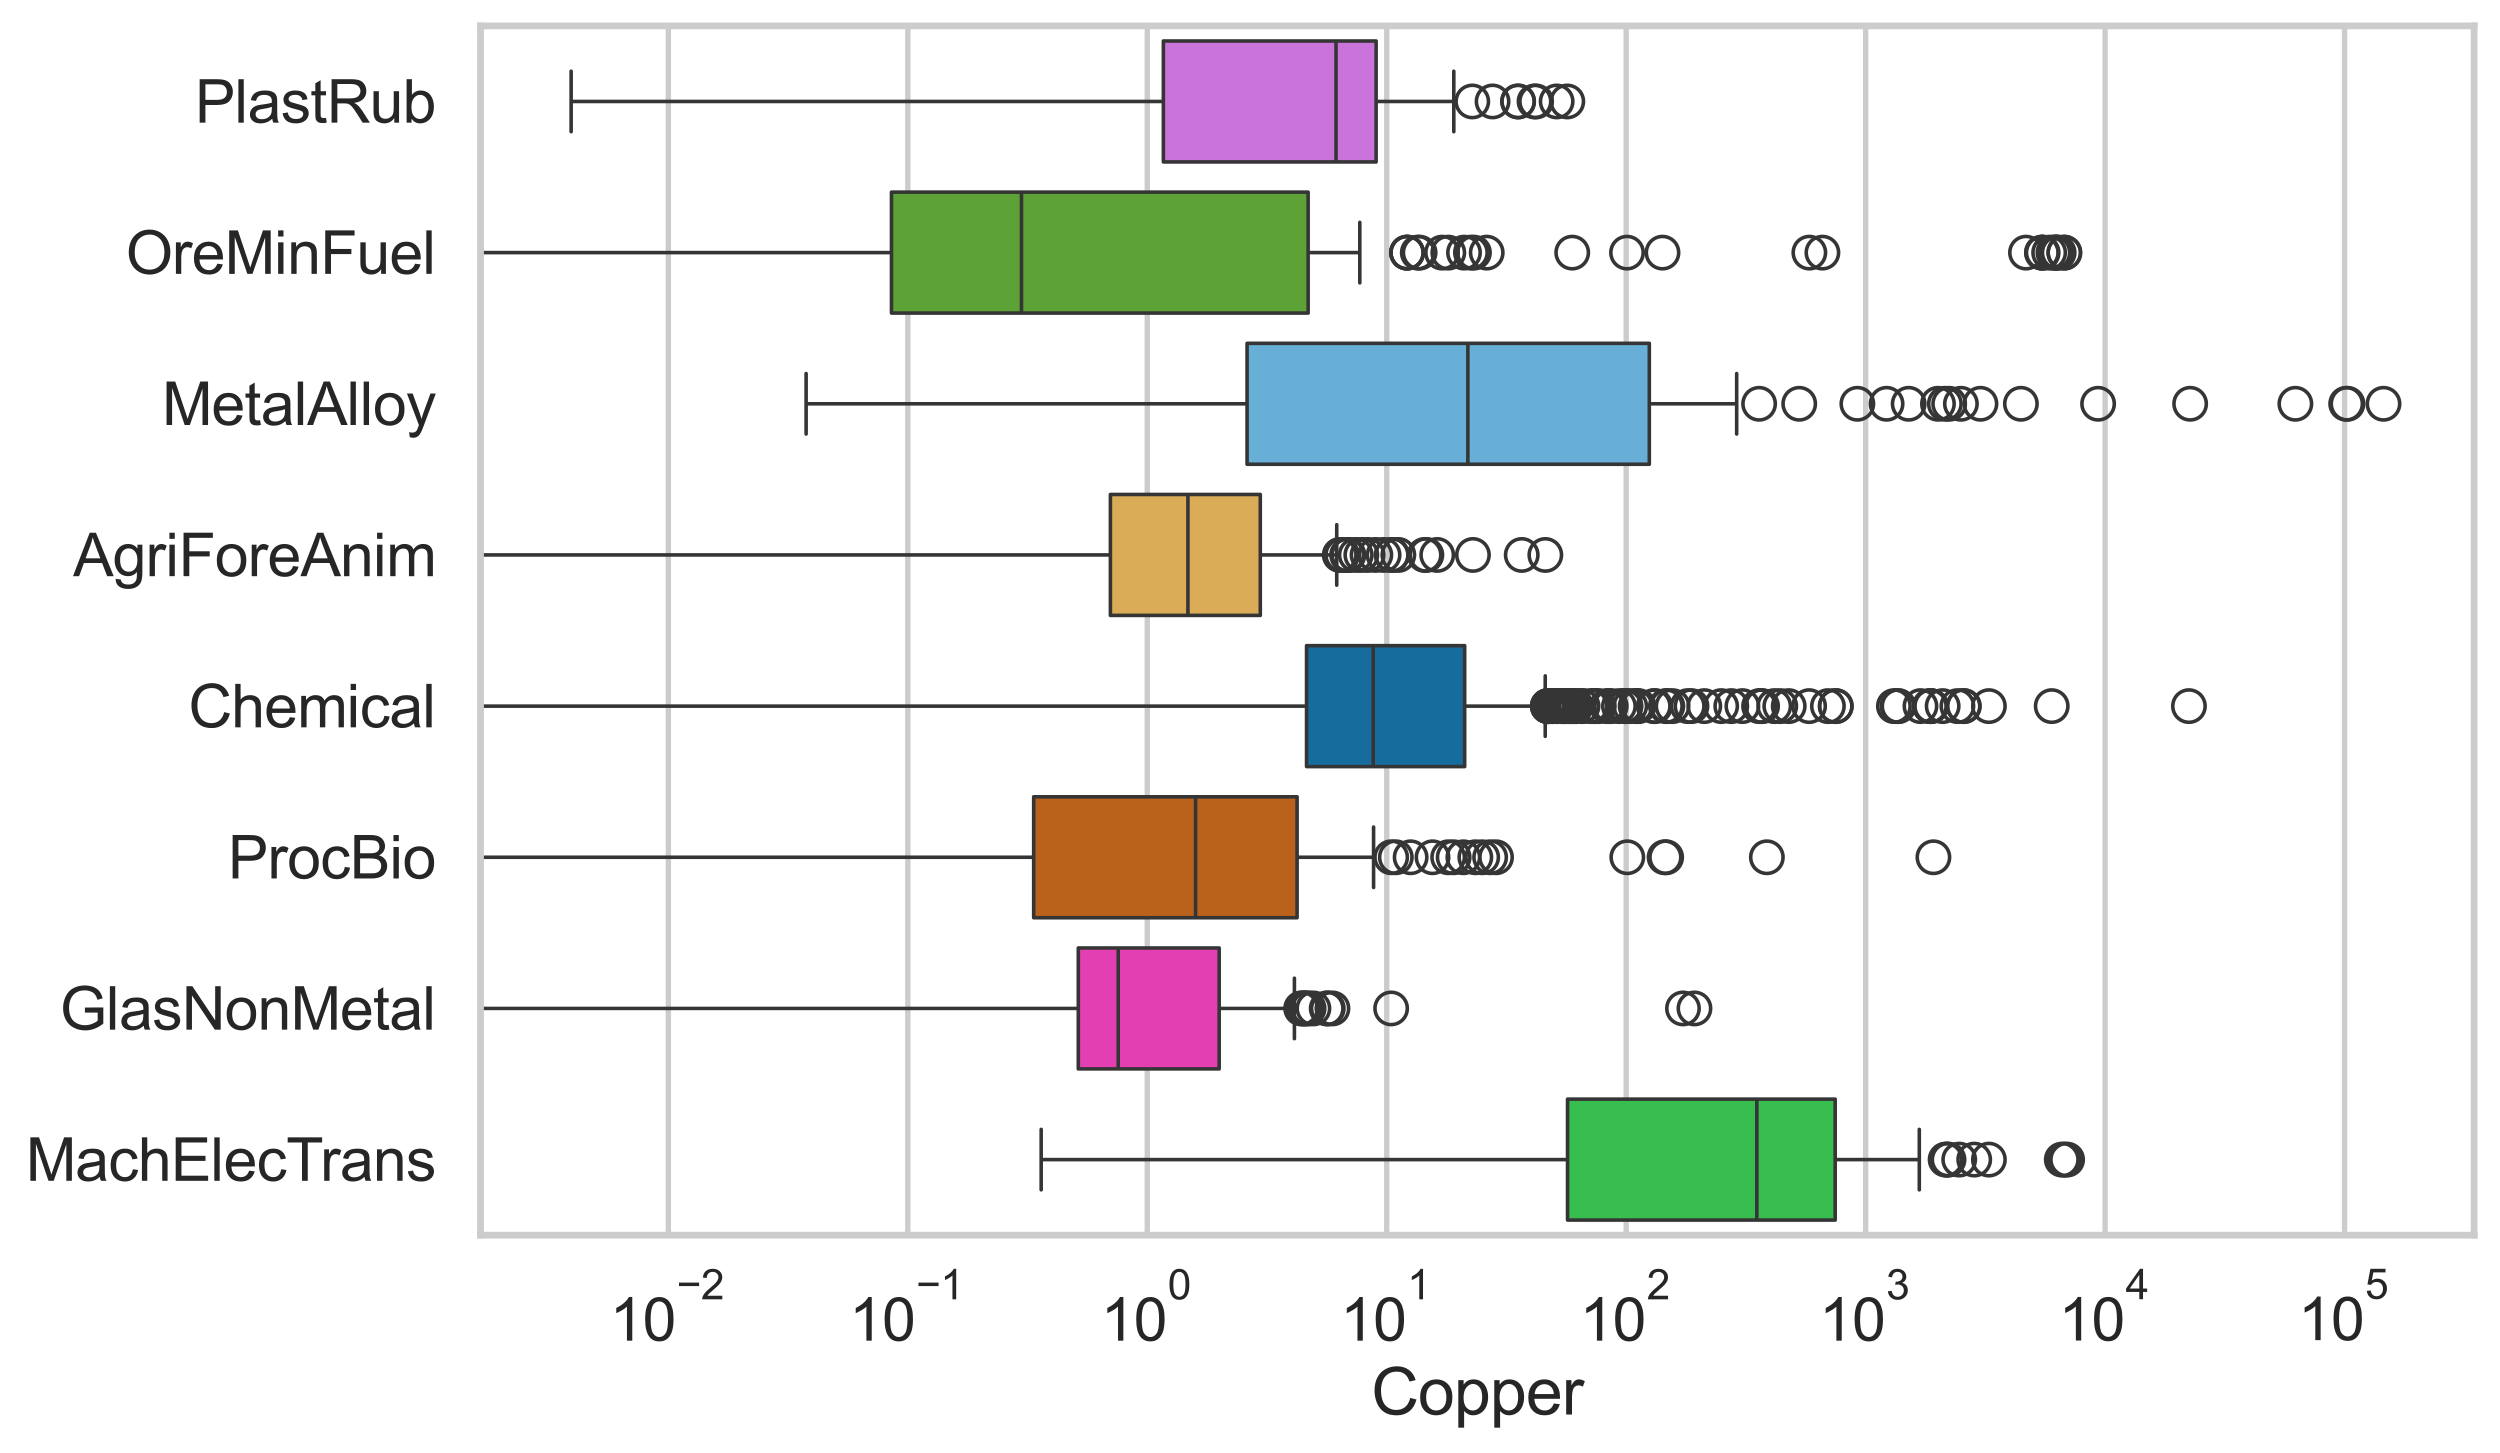 <?xml version="1.0" encoding="utf-8" standalone="no"?>
<!DOCTYPE svg PUBLIC "-//W3C//DTD SVG 1.1//EN"
  "http://www.w3.org/Graphics/SVG/1.1/DTD/svg11.dtd">
<svg xmlns:xlink="http://www.w3.org/1999/xlink" width="695.577pt" height="404.34pt" viewBox="0 0 695.577 404.34" xmlns="http://www.w3.org/2000/svg" version="1.1">
 <defs>
  <style type="text/css">*{stroke-linejoin: round; stroke-linecap: butt}</style>
 </defs>
 <g id="figure_1">
  <g id="patch_1">
   <path d="M 0 404.34 
L 695.577 404.34 
L 695.577 0 
L 0 0 
z
" style="fill: #ffffff"/>
  </g>
  <g id="axes_1">
   <g id="patch_2">
    <path d="M 133.697 343.665 
L 688.377 343.665 
L 688.377 7.2 
L 133.697 7.2 
z
" style="fill: #ffffff"/>
   </g>
   <g id="matplotlib.axis_1">
    <g id="xtick_1">
     <g id="line2d_1">
      <path d="M 185.959 343.665 
L 185.959 7.2 
" clip-path="url(#pc91ec8e5a0)" style="fill: none; stroke: #cccccc; stroke-width: 1.5; stroke-linecap: round"/>
     </g>
     <g id="text_1">
      <!-- $\mathdefault{10^{-2}}$ -->
      <g style="fill: #262626" transform="translate(169.624 373.18) scale(0.165 -0.165)">
       <defs>
        <path id="ArialMT-31" d="M 2384 0 
L 1822 0 
L 1822 3584 
Q 1619 3391 1289 3197 
Q 959 3003 697 2906 
L 697 3450 
Q 1169 3672 1522 3987 
Q 1875 4303 2022 4600 
L 2384 4600 
L 2384 0 
z
" transform="scale(0.016)"/>
        <path id="ArialMT-30" d="M 266 2259 
Q 266 3072 433 3567 
Q 600 4063 929 4331 
Q 1259 4600 1759 4600 
Q 2128 4600 2406 4451 
Q 2684 4303 2865 4023 
Q 3047 3744 3150 3342 
Q 3253 2941 3253 2259 
Q 3253 1453 3087 958 
Q 2922 463 2592 192 
Q 2263 -78 1759 -78 
Q 1097 -78 719 397 
Q 266 969 266 2259 
z
M 844 2259 
Q 844 1131 1108 757 
Q 1372 384 1759 384 
Q 2147 384 2411 759 
Q 2675 1134 2675 2259 
Q 2675 3391 2411 3762 
Q 2147 4134 1753 4134 
Q 1366 4134 1134 3806 
Q 844 3388 844 2259 
z
" transform="scale(0.016)"/>
        <path id="ArialMT-2212" d="M 3381 1997 
L 356 1997 
L 356 2522 
L 3381 2522 
L 3381 1997 
z
" transform="scale(0.016)"/>
        <path id="ArialMT-32" d="M 3222 541 
L 3222 0 
L 194 0 
Q 188 203 259 391 
Q 375 700 629 1000 
Q 884 1300 1366 1694 
Q 2113 2306 2375 2664 
Q 2638 3022 2638 3341 
Q 2638 3675 2398 3904 
Q 2159 4134 1775 4134 
Q 1369 4134 1125 3890 
Q 881 3647 878 3216 
L 300 3275 
Q 359 3922 746 4261 
Q 1134 4600 1788 4600 
Q 2447 4600 2831 4234 
Q 3216 3869 3216 3328 
Q 3216 3053 3103 2787 
Q 2991 2522 2730 2228 
Q 2469 1934 1863 1422 
Q 1356 997 1212 845 
Q 1069 694 975 541 
L 3222 541 
z
" transform="scale(0.016)"/>
       </defs>
       <use xlink:href="#ArialMT-31" transform="translate(0 0.994)"/>
       <use xlink:href="#ArialMT-30" transform="translate(55.615 0.994)"/>
       <use xlink:href="#ArialMT-2212" transform="translate(112.973 70.688) scale(0.7)"/>
       <use xlink:href="#ArialMT-32" transform="translate(153.852 70.688) scale(0.7)"/>
      </g>
     </g>
    </g>
    <g id="xtick_2">
     <g id="line2d_2">
      <path d="M 252.583 343.665 
L 252.583 7.2 
" clip-path="url(#pc91ec8e5a0)" style="fill: none; stroke: #cccccc; stroke-width: 1.5; stroke-linecap: round"/>
     </g>
     <g id="text_2">
      <!-- $\mathdefault{10^{-1}}$ -->
      <g style="fill: #262626" transform="translate(236.248 373.18) scale(0.165 -0.165)">
       <use xlink:href="#ArialMT-31" transform="translate(0 0.994)"/>
       <use xlink:href="#ArialMT-30" transform="translate(55.615 0.994)"/>
       <use xlink:href="#ArialMT-2212" transform="translate(112.973 70.688) scale(0.7)"/>
       <use xlink:href="#ArialMT-31" transform="translate(153.852 70.688) scale(0.7)"/>
      </g>
     </g>
    </g>
    <g id="xtick_3">
     <g id="line2d_3">
      <path d="M 319.208 343.665 
L 319.208 7.2 
" clip-path="url(#pc91ec8e5a0)" style="fill: none; stroke: #cccccc; stroke-width: 1.5; stroke-linecap: round"/>
     </g>
     <g id="text_3">
      <!-- $\mathdefault{10^{0}}$ -->
      <g style="fill: #262626" transform="translate(306.256 373.18) scale(0.165 -0.165)">
       <use xlink:href="#ArialMT-31" transform="translate(0 0.994)"/>
       <use xlink:href="#ArialMT-30" transform="translate(55.615 0.994)"/>
       <use xlink:href="#ArialMT-30" transform="translate(112.973 70.688) scale(0.7)"/>
      </g>
     </g>
    </g>
    <g id="xtick_4">
     <g id="line2d_4">
      <path d="M 385.833 343.665 
L 385.833 7.2 
" clip-path="url(#pc91ec8e5a0)" style="fill: none; stroke: #cccccc; stroke-width: 1.5; stroke-linecap: round"/>
     </g>
     <g id="text_4">
      <!-- $\mathdefault{10^{1}}$ -->
      <g style="fill: #262626" transform="translate(372.88 373.18) scale(0.165 -0.165)">
       <use xlink:href="#ArialMT-31" transform="translate(0 0.994)"/>
       <use xlink:href="#ArialMT-30" transform="translate(55.615 0.994)"/>
       <use xlink:href="#ArialMT-31" transform="translate(112.973 70.688) scale(0.7)"/>
      </g>
     </g>
    </g>
    <g id="xtick_5">
     <g id="line2d_5">
      <path d="M 452.458 343.665 
L 452.458 7.2 
" clip-path="url(#pc91ec8e5a0)" style="fill: none; stroke: #cccccc; stroke-width: 1.5; stroke-linecap: round"/>
     </g>
     <g id="text_5">
      <!-- $\mathdefault{10^{2}}$ -->
      <g style="fill: #262626" transform="translate(439.505 373.18) scale(0.165 -0.165)">
       <use xlink:href="#ArialMT-31" transform="translate(0 0.994)"/>
       <use xlink:href="#ArialMT-30" transform="translate(55.615 0.994)"/>
       <use xlink:href="#ArialMT-32" transform="translate(112.973 70.688) scale(0.7)"/>
      </g>
     </g>
    </g>
    <g id="xtick_6">
     <g id="line2d_6">
      <path d="M 519.083 343.665 
L 519.083 7.2 
" clip-path="url(#pc91ec8e5a0)" style="fill: none; stroke: #cccccc; stroke-width: 1.5; stroke-linecap: round"/>
     </g>
     <g id="text_6">
      <!-- $\mathdefault{10^{3}}$ -->
      <g style="fill: #262626" transform="translate(506.13 373.18) scale(0.165 -0.165)">
       <defs>
        <path id="ArialMT-33" d="M 269 1209 
L 831 1284 
Q 928 806 1161 595 
Q 1394 384 1728 384 
Q 2125 384 2398 659 
Q 2672 934 2672 1341 
Q 2672 1728 2419 1979 
Q 2166 2231 1775 2231 
Q 1616 2231 1378 2169 
L 1441 2663 
Q 1497 2656 1531 2656 
Q 1891 2656 2178 2843 
Q 2466 3031 2466 3422 
Q 2466 3731 2256 3934 
Q 2047 4138 1716 4138 
Q 1388 4138 1169 3931 
Q 950 3725 888 3313 
L 325 3413 
Q 428 3978 793 4289 
Q 1159 4600 1703 4600 
Q 2078 4600 2393 4439 
Q 2709 4278 2876 4000 
Q 3044 3722 3044 3409 
Q 3044 3113 2884 2869 
Q 2725 2625 2413 2481 
Q 2819 2388 3044 2092 
Q 3269 1797 3269 1353 
Q 3269 753 2831 336 
Q 2394 -81 1725 -81 
Q 1122 -81 723 278 
Q 325 638 269 1209 
z
" transform="scale(0.016)"/>
       </defs>
       <use xlink:href="#ArialMT-31" transform="translate(0 0.994)"/>
       <use xlink:href="#ArialMT-30" transform="translate(55.615 0.994)"/>
       <use xlink:href="#ArialMT-33" transform="translate(112.973 70.688) scale(0.7)"/>
      </g>
     </g>
    </g>
    <g id="xtick_7">
     <g id="line2d_7">
      <path d="M 585.707 343.665 
L 585.707 7.2 
" clip-path="url(#pc91ec8e5a0)" style="fill: none; stroke: #cccccc; stroke-width: 1.5; stroke-linecap: round"/>
     </g>
     <g id="text_7">
      <!-- $\mathdefault{10^{4}}$ -->
      <g style="fill: #262626" transform="translate(572.755 373.015) scale(0.165 -0.165)">
       <defs>
        <path id="ArialMT-34" d="M 2069 0 
L 2069 1097 
L 81 1097 
L 81 1613 
L 2172 4581 
L 2631 4581 
L 2631 1613 
L 3250 1613 
L 3250 1097 
L 2631 1097 
L 2631 0 
L 2069 0 
z
M 2069 1613 
L 2069 3678 
L 634 1613 
L 2069 1613 
z
" transform="scale(0.016)"/>
       </defs>
       <use xlink:href="#ArialMT-31" transform="translate(0 0.202)"/>
       <use xlink:href="#ArialMT-30" transform="translate(55.615 0.202)"/>
       <use xlink:href="#ArialMT-34" transform="translate(112.973 69.895) scale(0.7)"/>
      </g>
     </g>
    </g>
    <g id="xtick_8">
     <g id="line2d_8">
      <path d="M 652.332 343.665 
L 652.332 7.2 
" clip-path="url(#pc91ec8e5a0)" style="fill: none; stroke: #cccccc; stroke-width: 1.5; stroke-linecap: round"/>
     </g>
     <g id="text_8">
      <!-- $\mathdefault{10^{5}}$ -->
      <g style="fill: #262626" transform="translate(639.38 373.015) scale(0.165 -0.165)">
       <defs>
        <path id="ArialMT-35" d="M 266 1200 
L 856 1250 
Q 922 819 1161 601 
Q 1400 384 1738 384 
Q 2144 384 2425 690 
Q 2706 997 2706 1503 
Q 2706 1984 2436 2262 
Q 2166 2541 1728 2541 
Q 1456 2541 1237 2417 
Q 1019 2294 894 2097 
L 366 2166 
L 809 4519 
L 3088 4519 
L 3088 3981 
L 1259 3981 
L 1013 2750 
Q 1425 3038 1878 3038 
Q 2478 3038 2890 2622 
Q 3303 2206 3303 1553 
Q 3303 931 2941 478 
Q 2500 -78 1738 -78 
Q 1113 -78 717 272 
Q 322 622 266 1200 
z
" transform="scale(0.016)"/>
       </defs>
       <use xlink:href="#ArialMT-31" transform="translate(0 0.88)"/>
       <use xlink:href="#ArialMT-30" transform="translate(55.615 0.88)"/>
       <use xlink:href="#ArialMT-35" transform="translate(112.973 70.573) scale(0.7)"/>
      </g>
     </g>
    </g>
    <g id="xtick_9"/>
    <g id="xtick_10"/>
    <g id="xtick_11"/>
    <g id="xtick_12"/>
    <g id="xtick_13"/>
    <g id="xtick_14"/>
    <g id="xtick_15"/>
    <g id="xtick_16"/>
    <g id="xtick_17"/>
    <g id="xtick_18"/>
    <g id="xtick_19"/>
    <g id="xtick_20"/>
    <g id="xtick_21"/>
    <g id="xtick_22"/>
    <g id="xtick_23"/>
    <g id="xtick_24"/>
    <g id="xtick_25"/>
    <g id="xtick_26"/>
    <g id="xtick_27"/>
    <g id="xtick_28"/>
    <g id="xtick_29"/>
    <g id="xtick_30"/>
    <g id="xtick_31"/>
    <g id="xtick_32"/>
    <g id="xtick_33"/>
    <g id="xtick_34"/>
    <g id="xtick_35"/>
    <g id="xtick_36"/>
    <g id="xtick_37"/>
    <g id="xtick_38"/>
    <g id="xtick_39"/>
    <g id="xtick_40"/>
    <g id="xtick_41"/>
    <g id="xtick_42"/>
    <g id="xtick_43"/>
    <g id="xtick_44"/>
    <g id="xtick_45"/>
    <g id="xtick_46"/>
    <g id="xtick_47"/>
    <g id="xtick_48"/>
    <g id="xtick_49"/>
    <g id="xtick_50"/>
    <g id="xtick_51"/>
    <g id="xtick_52"/>
    <g id="xtick_53"/>
    <g id="xtick_54"/>
    <g id="xtick_55"/>
    <g id="xtick_56"/>
    <g id="xtick_57"/>
    <g id="xtick_58"/>
    <g id="xtick_59"/>
    <g id="xtick_60"/>
    <g id="xtick_61"/>
    <g id="xtick_62"/>
    <g id="xtick_63"/>
    <g id="xtick_64"/>
    <g id="xtick_65"/>
    <g id="xtick_66"/>
    <g id="xtick_67"/>
    <g id="xtick_68"/>
    <g id="xtick_69"/>
    <g id="xtick_70"/>
    <g id="xtick_71"/>
    <g id="xtick_72"/>
    <g id="xtick_73"/>
    <g id="xtick_74"/>
    <g id="text_9">
     <!-- Copper -->
     <g style="fill: #262626" transform="translate(381.521 393.563) scale(0.18 -0.18)">
      <defs>
       <path id="ArialMT-43" d="M 3763 1606 
L 4369 1453 
Q 4178 706 3683 314 
Q 3188 -78 2472 -78 
Q 1731 -78 1267 223 
Q 803 525 561 1097 
Q 319 1669 319 2325 
Q 319 3041 592 3573 
Q 866 4106 1370 4382 
Q 1875 4659 2481 4659 
Q 3169 4659 3637 4309 
Q 4106 3959 4291 3325 
L 3694 3184 
Q 3534 3684 3231 3912 
Q 2928 4141 2469 4141 
Q 1941 4141 1586 3887 
Q 1231 3634 1087 3207 
Q 944 2781 944 2328 
Q 944 1744 1114 1308 
Q 1284 872 1643 656 
Q 2003 441 2422 441 
Q 2931 441 3284 734 
Q 3638 1028 3763 1606 
z
" transform="scale(0.016)"/>
       <path id="ArialMT-6f" d="M 213 1659 
Q 213 2581 725 3025 
Q 1153 3394 1769 3394 
Q 2453 3394 2887 2945 
Q 3322 2497 3322 1706 
Q 3322 1066 3130 698 
Q 2938 331 2570 128 
Q 2203 -75 1769 -75 
Q 1072 -75 642 372 
Q 213 819 213 1659 
z
M 791 1659 
Q 791 1022 1069 705 
Q 1347 388 1769 388 
Q 2188 388 2466 706 
Q 2744 1025 2744 1678 
Q 2744 2294 2464 2611 
Q 2184 2928 1769 2928 
Q 1347 2928 1069 2612 
Q 791 2297 791 1659 
z
" transform="scale(0.016)"/>
       <path id="ArialMT-70" d="M 422 -1272 
L 422 3319 
L 934 3319 
L 934 2888 
Q 1116 3141 1344 3267 
Q 1572 3394 1897 3394 
Q 2322 3394 2647 3175 
Q 2972 2956 3137 2557 
Q 3303 2159 3303 1684 
Q 3303 1175 3120 767 
Q 2938 359 2589 142 
Q 2241 -75 1856 -75 
Q 1575 -75 1351 44 
Q 1128 163 984 344 
L 984 -1272 
L 422 -1272 
z
M 931 1641 
Q 931 1000 1190 694 
Q 1450 388 1819 388 
Q 2194 388 2461 705 
Q 2728 1022 2728 1688 
Q 2728 2322 2467 2637 
Q 2206 2953 1844 2953 
Q 1484 2953 1207 2617 
Q 931 2281 931 1641 
z
" transform="scale(0.016)"/>
       <path id="ArialMT-65" d="M 2694 1069 
L 3275 997 
Q 3138 488 2766 206 
Q 2394 -75 1816 -75 
Q 1088 -75 661 373 
Q 234 822 234 1631 
Q 234 2469 665 2931 
Q 1097 3394 1784 3394 
Q 2450 3394 2872 2941 
Q 3294 2488 3294 1666 
Q 3294 1616 3291 1516 
L 816 1516 
Q 847 969 1125 678 
Q 1403 388 1819 388 
Q 2128 388 2347 550 
Q 2566 713 2694 1069 
z
M 847 1978 
L 2700 1978 
Q 2663 2397 2488 2606 
Q 2219 2931 1791 2931 
Q 1403 2931 1139 2672 
Q 875 2413 847 1978 
z
" transform="scale(0.016)"/>
       <path id="ArialMT-72" d="M 416 0 
L 416 3319 
L 922 3319 
L 922 2816 
Q 1116 3169 1280 3281 
Q 1444 3394 1641 3394 
Q 1925 3394 2219 3213 
L 2025 2691 
Q 1819 2813 1613 2813 
Q 1428 2813 1281 2702 
Q 1134 2591 1072 2394 
Q 978 2094 978 1738 
L 978 0 
L 416 0 
z
" transform="scale(0.016)"/>
      </defs>
      <use xlink:href="#ArialMT-43"/>
      <use xlink:href="#ArialMT-6f" transform="translate(72.217 0)"/>
      <use xlink:href="#ArialMT-70" transform="translate(127.832 0)"/>
      <use xlink:href="#ArialMT-70" transform="translate(183.447 0)"/>
      <use xlink:href="#ArialMT-65" transform="translate(239.062 0)"/>
      <use xlink:href="#ArialMT-72" transform="translate(294.678 0)"/>
     </g>
    </g>
   </g>
   <g id="matplotlib.axis_2">
    <g id="ytick_1">
     <g id="text_10">
      <!-- PlastRub -->
      <g style="fill: #262626" transform="translate(54.248 34.134) scale(0.165 -0.165)">
       <defs>
        <path id="ArialMT-50" d="M 494 0 
L 494 4581 
L 2222 4581 
Q 2678 4581 2919 4538 
Q 3256 4481 3484 4323 
Q 3713 4166 3852 3881 
Q 3991 3597 3991 3256 
Q 3991 2672 3619 2267 
Q 3247 1863 2275 1863 
L 1100 1863 
L 1100 0 
L 494 0 
z
M 1100 2403 
L 2284 2403 
Q 2872 2403 3119 2622 
Q 3366 2841 3366 3238 
Q 3366 3525 3220 3729 
Q 3075 3934 2838 4000 
Q 2684 4041 2272 4041 
L 1100 4041 
L 1100 2403 
z
" transform="scale(0.016)"/>
        <path id="ArialMT-6c" d="M 409 0 
L 409 4581 
L 972 4581 
L 972 0 
L 409 0 
z
" transform="scale(0.016)"/>
        <path id="ArialMT-61" d="M 2588 409 
Q 2275 144 1986 34 
Q 1697 -75 1366 -75 
Q 819 -75 525 192 
Q 231 459 231 875 
Q 231 1119 342 1320 
Q 453 1522 633 1644 
Q 813 1766 1038 1828 
Q 1203 1872 1538 1913 
Q 2219 1994 2541 2106 
Q 2544 2222 2544 2253 
Q 2544 2597 2384 2738 
Q 2169 2928 1744 2928 
Q 1347 2928 1158 2789 
Q 969 2650 878 2297 
L 328 2372 
Q 403 2725 575 2942 
Q 747 3159 1072 3276 
Q 1397 3394 1825 3394 
Q 2250 3394 2515 3294 
Q 2781 3194 2906 3042 
Q 3031 2891 3081 2659 
Q 3109 2516 3109 2141 
L 3109 1391 
Q 3109 606 3145 398 
Q 3181 191 3288 0 
L 2700 0 
Q 2613 175 2588 409 
z
M 2541 1666 
Q 2234 1541 1622 1453 
Q 1275 1403 1131 1340 
Q 988 1278 909 1158 
Q 831 1038 831 891 
Q 831 666 1001 516 
Q 1172 366 1500 366 
Q 1825 366 2078 508 
Q 2331 650 2450 897 
Q 2541 1088 2541 1459 
L 2541 1666 
z
" transform="scale(0.016)"/>
        <path id="ArialMT-73" d="M 197 991 
L 753 1078 
Q 800 744 1014 566 
Q 1228 388 1613 388 
Q 2000 388 2187 545 
Q 2375 703 2375 916 
Q 2375 1106 2209 1216 
Q 2094 1291 1634 1406 
Q 1016 1563 777 1677 
Q 538 1791 414 1992 
Q 291 2194 291 2438 
Q 291 2659 392 2848 
Q 494 3038 669 3163 
Q 800 3259 1026 3326 
Q 1253 3394 1513 3394 
Q 1903 3394 2198 3281 
Q 2494 3169 2634 2976 
Q 2775 2784 2828 2463 
L 2278 2388 
Q 2241 2644 2061 2787 
Q 1881 2931 1553 2931 
Q 1166 2931 1000 2803 
Q 834 2675 834 2503 
Q 834 2394 903 2306 
Q 972 2216 1119 2156 
Q 1203 2125 1616 2013 
Q 2213 1853 2448 1751 
Q 2684 1650 2818 1456 
Q 2953 1263 2953 975 
Q 2953 694 2789 445 
Q 2625 197 2315 61 
Q 2006 -75 1616 -75 
Q 969 -75 630 194 
Q 291 463 197 991 
z
" transform="scale(0.016)"/>
        <path id="ArialMT-74" d="M 1650 503 
L 1731 6 
Q 1494 -44 1306 -44 
Q 1000 -44 831 53 
Q 663 150 594 308 
Q 525 466 525 972 
L 525 2881 
L 113 2881 
L 113 3319 
L 525 3319 
L 525 4141 
L 1084 4478 
L 1084 3319 
L 1650 3319 
L 1650 2881 
L 1084 2881 
L 1084 941 
Q 1084 700 1114 631 
Q 1144 563 1211 522 
Q 1278 481 1403 481 
Q 1497 481 1650 503 
z
" transform="scale(0.016)"/>
        <path id="ArialMT-52" d="M 503 0 
L 503 4581 
L 2534 4581 
Q 3147 4581 3465 4457 
Q 3784 4334 3975 4021 
Q 4166 3709 4166 3331 
Q 4166 2844 3850 2509 
Q 3534 2175 2875 2084 
Q 3116 1969 3241 1856 
Q 3506 1613 3744 1247 
L 4541 0 
L 3778 0 
L 3172 953 
Q 2906 1366 2734 1584 
Q 2563 1803 2427 1890 
Q 2291 1978 2150 2013 
Q 2047 2034 1813 2034 
L 1109 2034 
L 1109 0 
L 503 0 
z
M 1109 2559 
L 2413 2559 
Q 2828 2559 3062 2645 
Q 3297 2731 3419 2920 
Q 3541 3109 3541 3331 
Q 3541 3656 3305 3865 
Q 3069 4075 2559 4075 
L 1109 4075 
L 1109 2559 
z
" transform="scale(0.016)"/>
        <path id="ArialMT-75" d="M 2597 0 
L 2597 488 
Q 2209 -75 1544 -75 
Q 1250 -75 995 37 
Q 741 150 617 320 
Q 494 491 444 738 
Q 409 903 409 1263 
L 409 3319 
L 972 3319 
L 972 1478 
Q 972 1038 1006 884 
Q 1059 663 1231 536 
Q 1403 409 1656 409 
Q 1909 409 2131 539 
Q 2353 669 2445 892 
Q 2538 1116 2538 1541 
L 2538 3319 
L 3100 3319 
L 3100 0 
L 2597 0 
z
" transform="scale(0.016)"/>
        <path id="ArialMT-62" d="M 941 0 
L 419 0 
L 419 4581 
L 981 4581 
L 981 2947 
Q 1338 3394 1891 3394 
Q 2197 3394 2470 3270 
Q 2744 3147 2920 2923 
Q 3097 2700 3197 2384 
Q 3297 2069 3297 1709 
Q 3297 856 2875 390 
Q 2453 -75 1863 -75 
Q 1275 -75 941 416 
L 941 0 
z
M 934 1684 
Q 934 1088 1097 822 
Q 1363 388 1816 388 
Q 2184 388 2453 708 
Q 2722 1028 2722 1663 
Q 2722 2313 2464 2622 
Q 2206 2931 1841 2931 
Q 1472 2931 1203 2611 
Q 934 2291 934 1684 
z
" transform="scale(0.016)"/>
       </defs>
       <use xlink:href="#ArialMT-50"/>
       <use xlink:href="#ArialMT-6c" transform="translate(66.699 0)"/>
       <use xlink:href="#ArialMT-61" transform="translate(88.916 0)"/>
       <use xlink:href="#ArialMT-73" transform="translate(144.531 0)"/>
       <use xlink:href="#ArialMT-74" transform="translate(194.531 0)"/>
       <use xlink:href="#ArialMT-52" transform="translate(222.314 0)"/>
       <use xlink:href="#ArialMT-75" transform="translate(294.531 0)"/>
       <use xlink:href="#ArialMT-62" transform="translate(350.146 0)"/>
      </g>
     </g>
    </g>
    <g id="ytick_2">
     <g id="text_11">
      <!-- OreMinFuel -->
      <g style="fill: #262626" transform="translate(35.013 76.192) scale(0.165 -0.165)">
       <defs>
        <path id="ArialMT-4f" d="M 309 2231 
Q 309 3372 921 4017 
Q 1534 4663 2503 4663 
Q 3138 4663 3647 4359 
Q 4156 4056 4423 3514 
Q 4691 2972 4691 2284 
Q 4691 1588 4409 1038 
Q 4128 488 3612 205 
Q 3097 -78 2500 -78 
Q 1853 -78 1343 234 
Q 834 547 571 1087 
Q 309 1628 309 2231 
z
M 934 2222 
Q 934 1394 1379 917 
Q 1825 441 2497 441 
Q 3181 441 3623 922 
Q 4066 1403 4066 2288 
Q 4066 2847 3877 3264 
Q 3688 3681 3323 3911 
Q 2959 4141 2506 4141 
Q 1863 4141 1398 3698 
Q 934 3256 934 2222 
z
" transform="scale(0.016)"/>
        <path id="ArialMT-4d" d="M 475 0 
L 475 4581 
L 1388 4581 
L 2472 1338 
Q 2622 884 2691 659 
Q 2769 909 2934 1394 
L 4031 4581 
L 4847 4581 
L 4847 0 
L 4263 0 
L 4263 3834 
L 2931 0 
L 2384 0 
L 1059 3900 
L 1059 0 
L 475 0 
z
" transform="scale(0.016)"/>
        <path id="ArialMT-69" d="M 425 3934 
L 425 4581 
L 988 4581 
L 988 3934 
L 425 3934 
z
M 425 0 
L 425 3319 
L 988 3319 
L 988 0 
L 425 0 
z
" transform="scale(0.016)"/>
        <path id="ArialMT-6e" d="M 422 0 
L 422 3319 
L 928 3319 
L 928 2847 
Q 1294 3394 1984 3394 
Q 2284 3394 2536 3286 
Q 2788 3178 2913 3003 
Q 3038 2828 3088 2588 
Q 3119 2431 3119 2041 
L 3119 0 
L 2556 0 
L 2556 2019 
Q 2556 2363 2490 2533 
Q 2425 2703 2258 2804 
Q 2091 2906 1866 2906 
Q 1506 2906 1245 2678 
Q 984 2450 984 1813 
L 984 0 
L 422 0 
z
" transform="scale(0.016)"/>
        <path id="ArialMT-46" d="M 525 0 
L 525 4581 
L 3616 4581 
L 3616 4041 
L 1131 4041 
L 1131 2622 
L 3281 2622 
L 3281 2081 
L 1131 2081 
L 1131 0 
L 525 0 
z
" transform="scale(0.016)"/>
       </defs>
       <use xlink:href="#ArialMT-4f"/>
       <use xlink:href="#ArialMT-72" transform="translate(77.783 0)"/>
       <use xlink:href="#ArialMT-65" transform="translate(111.084 0)"/>
       <use xlink:href="#ArialMT-4d" transform="translate(166.699 0)"/>
       <use xlink:href="#ArialMT-69" transform="translate(250 0)"/>
       <use xlink:href="#ArialMT-6e" transform="translate(272.217 0)"/>
       <use xlink:href="#ArialMT-46" transform="translate(327.832 0)"/>
       <use xlink:href="#ArialMT-75" transform="translate(388.916 0)"/>
       <use xlink:href="#ArialMT-65" transform="translate(444.531 0)"/>
       <use xlink:href="#ArialMT-6c" transform="translate(500.146 0)"/>
      </g>
     </g>
    </g>
    <g id="ytick_3">
     <g id="text_12">
      <!-- MetalAlloy -->
      <g style="fill: #262626" transform="translate(45.088 118.25) scale(0.165 -0.165)">
       <defs>
        <path id="ArialMT-41" d="M -9 0 
L 1750 4581 
L 2403 4581 
L 4278 0 
L 3588 0 
L 3053 1388 
L 1138 1388 
L 634 0 
L -9 0 
z
M 1313 1881 
L 2866 1881 
L 2388 3150 
Q 2169 3728 2063 4100 
Q 1975 3659 1816 3225 
L 1313 1881 
z
" transform="scale(0.016)"/>
        <path id="ArialMT-79" d="M 397 -1278 
L 334 -750 
Q 519 -800 656 -800 
Q 844 -800 956 -737 
Q 1069 -675 1141 -563 
Q 1194 -478 1313 -144 
Q 1328 -97 1363 -6 
L 103 3319 
L 709 3319 
L 1400 1397 
Q 1534 1031 1641 628 
Q 1738 1016 1872 1384 
L 2581 3319 
L 3144 3319 
L 1881 -56 
Q 1678 -603 1566 -809 
Q 1416 -1088 1222 -1217 
Q 1028 -1347 759 -1347 
Q 597 -1347 397 -1278 
z
" transform="scale(0.016)"/>
       </defs>
       <use xlink:href="#ArialMT-4d"/>
       <use xlink:href="#ArialMT-65" transform="translate(83.301 0)"/>
       <use xlink:href="#ArialMT-74" transform="translate(138.916 0)"/>
       <use xlink:href="#ArialMT-61" transform="translate(166.699 0)"/>
       <use xlink:href="#ArialMT-6c" transform="translate(222.314 0)"/>
       <use xlink:href="#ArialMT-41" transform="translate(244.531 0)"/>
       <use xlink:href="#ArialMT-6c" transform="translate(311.23 0)"/>
       <use xlink:href="#ArialMT-6c" transform="translate(333.447 0)"/>
       <use xlink:href="#ArialMT-6f" transform="translate(355.664 0)"/>
       <use xlink:href="#ArialMT-79" transform="translate(411.279 0)"/>
      </g>
     </g>
    </g>
    <g id="ytick_4">
     <g id="text_13">
      <!-- AgriForeAnim -->
      <g style="fill: #262626" transform="translate(20.341 160.308) scale(0.165 -0.165)">
       <defs>
        <path id="ArialMT-67" d="M 319 -275 
L 866 -356 
Q 900 -609 1056 -725 
Q 1266 -881 1628 -881 
Q 2019 -881 2231 -725 
Q 2444 -569 2519 -288 
Q 2563 -116 2559 434 
Q 2191 0 1641 0 
Q 956 0 581 494 
Q 206 988 206 1678 
Q 206 2153 378 2554 
Q 550 2956 876 3175 
Q 1203 3394 1644 3394 
Q 2231 3394 2613 2919 
L 2613 3319 
L 3131 3319 
L 3131 450 
Q 3131 -325 2973 -648 
Q 2816 -972 2473 -1159 
Q 2131 -1347 1631 -1347 
Q 1038 -1347 672 -1080 
Q 306 -813 319 -275 
z
M 784 1719 
Q 784 1066 1043 766 
Q 1303 466 1694 466 
Q 2081 466 2343 764 
Q 2606 1063 2606 1700 
Q 2606 2309 2336 2618 
Q 2066 2928 1684 2928 
Q 1309 2928 1046 2623 
Q 784 2319 784 1719 
z
" transform="scale(0.016)"/>
        <path id="ArialMT-6d" d="M 422 0 
L 422 3319 
L 925 3319 
L 925 2853 
Q 1081 3097 1340 3245 
Q 1600 3394 1931 3394 
Q 2300 3394 2536 3241 
Q 2772 3088 2869 2813 
Q 3263 3394 3894 3394 
Q 4388 3394 4653 3120 
Q 4919 2847 4919 2278 
L 4919 0 
L 4359 0 
L 4359 2091 
Q 4359 2428 4304 2576 
Q 4250 2725 4106 2815 
Q 3963 2906 3769 2906 
Q 3419 2906 3187 2673 
Q 2956 2441 2956 1928 
L 2956 0 
L 2394 0 
L 2394 2156 
Q 2394 2531 2256 2718 
Q 2119 2906 1806 2906 
Q 1569 2906 1367 2781 
Q 1166 2656 1075 2415 
Q 984 2175 984 1722 
L 984 0 
L 422 0 
z
" transform="scale(0.016)"/>
       </defs>
       <use xlink:href="#ArialMT-41"/>
       <use xlink:href="#ArialMT-67" transform="translate(66.699 0)"/>
       <use xlink:href="#ArialMT-72" transform="translate(122.314 0)"/>
       <use xlink:href="#ArialMT-69" transform="translate(155.615 0)"/>
       <use xlink:href="#ArialMT-46" transform="translate(177.832 0)"/>
       <use xlink:href="#ArialMT-6f" transform="translate(238.916 0)"/>
       <use xlink:href="#ArialMT-72" transform="translate(294.531 0)"/>
       <use xlink:href="#ArialMT-65" transform="translate(327.832 0)"/>
       <use xlink:href="#ArialMT-41" transform="translate(383.447 0)"/>
       <use xlink:href="#ArialMT-6e" transform="translate(450.146 0)"/>
       <use xlink:href="#ArialMT-69" transform="translate(505.762 0)"/>
       <use xlink:href="#ArialMT-6d" transform="translate(527.979 0)"/>
      </g>
     </g>
    </g>
    <g id="ytick_5">
     <g id="text_14">
      <!-- Chemical -->
      <g style="fill: #262626" transform="translate(52.428 202.366) scale(0.165 -0.165)">
       <defs>
        <path id="ArialMT-68" d="M 422 0 
L 422 4581 
L 984 4581 
L 984 2938 
Q 1378 3394 1978 3394 
Q 2347 3394 2619 3248 
Q 2891 3103 3008 2847 
Q 3125 2591 3125 2103 
L 3125 0 
L 2563 0 
L 2563 2103 
Q 2563 2525 2380 2717 
Q 2197 2909 1863 2909 
Q 1613 2909 1392 2779 
Q 1172 2650 1078 2428 
Q 984 2206 984 1816 
L 984 0 
L 422 0 
z
" transform="scale(0.016)"/>
        <path id="ArialMT-63" d="M 2588 1216 
L 3141 1144 
Q 3050 572 2676 248 
Q 2303 -75 1759 -75 
Q 1078 -75 664 370 
Q 250 816 250 1647 
Q 250 2184 428 2587 
Q 606 2991 970 3192 
Q 1334 3394 1763 3394 
Q 2303 3394 2647 3120 
Q 2991 2847 3088 2344 
L 2541 2259 
Q 2463 2594 2264 2762 
Q 2066 2931 1784 2931 
Q 1359 2931 1093 2626 
Q 828 2322 828 1663 
Q 828 994 1084 691 
Q 1341 388 1753 388 
Q 2084 388 2306 591 
Q 2528 794 2588 1216 
z
" transform="scale(0.016)"/>
       </defs>
       <use xlink:href="#ArialMT-43"/>
       <use xlink:href="#ArialMT-68" transform="translate(72.217 0)"/>
       <use xlink:href="#ArialMT-65" transform="translate(127.832 0)"/>
       <use xlink:href="#ArialMT-6d" transform="translate(183.447 0)"/>
       <use xlink:href="#ArialMT-69" transform="translate(266.748 0)"/>
       <use xlink:href="#ArialMT-63" transform="translate(288.965 0)"/>
       <use xlink:href="#ArialMT-61" transform="translate(338.965 0)"/>
       <use xlink:href="#ArialMT-6c" transform="translate(394.58 0)"/>
      </g>
     </g>
    </g>
    <g id="ytick_6">
     <g id="text_15">
      <!-- ProcBio -->
      <g style="fill: #262626" transform="translate(63.424 244.425) scale(0.165 -0.165)">
       <defs>
        <path id="ArialMT-42" d="M 469 0 
L 469 4581 
L 2188 4581 
Q 2713 4581 3030 4442 
Q 3347 4303 3526 4014 
Q 3706 3725 3706 3409 
Q 3706 3116 3547 2856 
Q 3388 2597 3066 2438 
Q 3481 2316 3704 2022 
Q 3928 1728 3928 1328 
Q 3928 1006 3792 729 
Q 3656 453 3456 303 
Q 3256 153 2954 76 
Q 2653 0 2216 0 
L 469 0 
z
M 1075 2656 
L 2066 2656 
Q 2469 2656 2644 2709 
Q 2875 2778 2992 2937 
Q 3109 3097 3109 3338 
Q 3109 3566 3000 3739 
Q 2891 3913 2687 3977 
Q 2484 4041 1991 4041 
L 1075 4041 
L 1075 2656 
z
M 1075 541 
L 2216 541 
Q 2509 541 2628 563 
Q 2838 600 2978 687 
Q 3119 775 3209 942 
Q 3300 1109 3300 1328 
Q 3300 1584 3169 1773 
Q 3038 1963 2805 2039 
Q 2572 2116 2134 2116 
L 1075 2116 
L 1075 541 
z
" transform="scale(0.016)"/>
       </defs>
       <use xlink:href="#ArialMT-50"/>
       <use xlink:href="#ArialMT-72" transform="translate(66.699 0)"/>
       <use xlink:href="#ArialMT-6f" transform="translate(100 0)"/>
       <use xlink:href="#ArialMT-63" transform="translate(155.615 0)"/>
       <use xlink:href="#ArialMT-42" transform="translate(205.615 0)"/>
       <use xlink:href="#ArialMT-69" transform="translate(272.314 0)"/>
       <use xlink:href="#ArialMT-6f" transform="translate(294.531 0)"/>
      </g>
     </g>
    </g>
    <g id="ytick_7">
     <g id="text_16">
      <!-- GlasNonMetal -->
      <g style="fill: #262626" transform="translate(16.659 286.483) scale(0.165 -0.165)">
       <defs>
        <path id="ArialMT-47" d="M 2638 1797 
L 2638 2334 
L 4578 2338 
L 4578 638 
Q 4131 281 3656 101 
Q 3181 -78 2681 -78 
Q 2006 -78 1454 211 
Q 903 500 622 1047 
Q 341 1594 341 2269 
Q 341 2938 620 3517 
Q 900 4097 1425 4378 
Q 1950 4659 2634 4659 
Q 3131 4659 3532 4498 
Q 3934 4338 4162 4050 
Q 4391 3763 4509 3300 
L 3963 3150 
Q 3859 3500 3706 3700 
Q 3553 3900 3268 4020 
Q 2984 4141 2638 4141 
Q 2222 4141 1919 4014 
Q 1616 3888 1430 3681 
Q 1244 3475 1141 3228 
Q 966 2803 966 2306 
Q 966 1694 1177 1281 
Q 1388 869 1791 669 
Q 2194 469 2647 469 
Q 3041 469 3416 620 
Q 3791 772 3984 944 
L 3984 1797 
L 2638 1797 
z
" transform="scale(0.016)"/>
        <path id="ArialMT-4e" d="M 488 0 
L 488 4581 
L 1109 4581 
L 3516 984 
L 3516 4581 
L 4097 4581 
L 4097 0 
L 3475 0 
L 1069 3600 
L 1069 0 
L 488 0 
z
" transform="scale(0.016)"/>
       </defs>
       <use xlink:href="#ArialMT-47"/>
       <use xlink:href="#ArialMT-6c" transform="translate(77.783 0)"/>
       <use xlink:href="#ArialMT-61" transform="translate(100 0)"/>
       <use xlink:href="#ArialMT-73" transform="translate(155.615 0)"/>
       <use xlink:href="#ArialMT-4e" transform="translate(205.615 0)"/>
       <use xlink:href="#ArialMT-6f" transform="translate(277.832 0)"/>
       <use xlink:href="#ArialMT-6e" transform="translate(333.447 0)"/>
       <use xlink:href="#ArialMT-4d" transform="translate(389.062 0)"/>
       <use xlink:href="#ArialMT-65" transform="translate(472.363 0)"/>
       <use xlink:href="#ArialMT-74" transform="translate(527.979 0)"/>
       <use xlink:href="#ArialMT-61" transform="translate(555.762 0)"/>
       <use xlink:href="#ArialMT-6c" transform="translate(611.377 0)"/>
      </g>
     </g>
    </g>
    <g id="ytick_8">
     <g id="text_17">
      <!-- MachElecTrans -->
      <g style="fill: #262626" transform="translate(7.2 328.541) scale(0.165 -0.165)">
       <defs>
        <path id="ArialMT-45" d="M 506 0 
L 506 4581 
L 3819 4581 
L 3819 4041 
L 1113 4041 
L 1113 2638 
L 3647 2638 
L 3647 2100 
L 1113 2100 
L 1113 541 
L 3925 541 
L 3925 0 
L 506 0 
z
" transform="scale(0.016)"/>
        <path id="ArialMT-54" d="M 1659 0 
L 1659 4041 
L 150 4041 
L 150 4581 
L 3781 4581 
L 3781 4041 
L 2266 4041 
L 2266 0 
L 1659 0 
z
" transform="scale(0.016)"/>
       </defs>
       <use xlink:href="#ArialMT-4d"/>
       <use xlink:href="#ArialMT-61" transform="translate(83.301 0)"/>
       <use xlink:href="#ArialMT-63" transform="translate(138.916 0)"/>
       <use xlink:href="#ArialMT-68" transform="translate(188.916 0)"/>
       <use xlink:href="#ArialMT-45" transform="translate(244.531 0)"/>
       <use xlink:href="#ArialMT-6c" transform="translate(311.23 0)"/>
       <use xlink:href="#ArialMT-65" transform="translate(333.447 0)"/>
       <use xlink:href="#ArialMT-63" transform="translate(389.062 0)"/>
       <use xlink:href="#ArialMT-54" transform="translate(439.062 0)"/>
       <use xlink:href="#ArialMT-72" transform="translate(496.396 0)"/>
       <use xlink:href="#ArialMT-61" transform="translate(529.697 0)"/>
       <use xlink:href="#ArialMT-6e" transform="translate(585.312 0)"/>
       <use xlink:href="#ArialMT-73" transform="translate(640.928 0)"/>
      </g>
     </g>
    </g>
   </g>
   <g id="patch_3">
    <path d="M 323.685 11.406 
L 323.685 45.052 
L 382.88 45.052 
L 382.88 11.406 
L 323.685 11.406 
z
" clip-path="url(#pc91ec8e5a0)" style="fill: #ca74db; stroke: #353535; stroke-linejoin: miter"/>
   </g>
   <g id="line2d_9">
    <path d="M 323.685 28.229 
L 158.91 28.229 
" clip-path="url(#pc91ec8e5a0)" style="fill: none; stroke: #353535"/>
   </g>
   <g id="line2d_10">
    <path d="M 382.88 28.229 
L 404.491 28.229 
" clip-path="url(#pc91ec8e5a0)" style="fill: none; stroke: #353535"/>
   </g>
   <g id="line2d_11">
    <path d="M 158.91 19.817 
L 158.91 36.641 
" clip-path="url(#pc91ec8e5a0)" style="fill: none; stroke: #353535; stroke-linecap: round"/>
   </g>
   <g id="line2d_12">
    <path d="M 404.491 19.817 
L 404.491 36.641 
" clip-path="url(#pc91ec8e5a0)" style="fill: none; stroke: #353535; stroke-linecap: round"/>
   </g>
   <g id="line2d_13">
    <defs>
     <path id="m26902a6569" d="M 0 4.5 
C 1.193 4.5 2.338 4.026 3.182 3.182 
C 4.026 2.338 4.5 1.193 4.5 0 
C 4.5 -1.193 4.026 -2.338 3.182 -3.182 
C 2.338 -4.026 1.193 -4.5 0 -4.5 
C -1.193 -4.5 -2.338 -4.026 -3.182 -3.182 
C -4.026 -2.338 -4.5 -1.193 -4.5 0 
C -4.5 1.193 -4.026 2.338 -3.182 3.182 
C -2.338 4.026 -1.193 4.5 0 4.5 
z
" style="stroke: #353535"/>
    </defs>
    <g clip-path="url(#pc91ec8e5a0)">
     <use xlink:href="#m26902a6569" x="409.632" y="28.229" style="fill-opacity: 0; stroke: #353535"/>
     <use xlink:href="#m26902a6569" x="436.073" y="28.229" style="fill-opacity: 0; stroke: #353535"/>
     <use xlink:href="#m26902a6569" x="426.955" y="28.229" style="fill-opacity: 0; stroke: #353535"/>
     <use xlink:href="#m26902a6569" x="427.389" y="28.229" style="fill-opacity: 0; stroke: #353535"/>
     <use xlink:href="#m26902a6569" x="422.399" y="28.229" style="fill-opacity: 0; stroke: #353535"/>
     <use xlink:href="#m26902a6569" x="433.107" y="28.229" style="fill-opacity: 0; stroke: #353535"/>
     <use xlink:href="#m26902a6569" x="422.357" y="28.229" style="fill-opacity: 0; stroke: #353535"/>
     <use xlink:href="#m26902a6569" x="415.275" y="28.229" style="fill-opacity: 0; stroke: #353535"/>
    </g>
   </g>
   <g id="patch_4">
    <path d="M 248.034 53.464 
L 248.034 87.11 
L 363.964 87.11 
L 363.964 53.464 
L 248.034 53.464 
z
" clip-path="url(#pc91ec8e5a0)" style="fill: #5ca236; stroke: #353535; stroke-linejoin: miter"/>
   </g>
   <g id="line2d_14">
    <path d="M 248.034 70.287 
L -1 70.287 
" clip-path="url(#pc91ec8e5a0)" style="fill: none; stroke: #353535"/>
   </g>
   <g id="line2d_15">
    <path d="M 363.964 70.287 
L 378.337 70.287 
" clip-path="url(#pc91ec8e5a0)" style="fill: none; stroke: #353535"/>
   </g>
   <g id="line2d_16">
    <path clip-path="url(#pc91ec8e5a0)" style="fill: none; stroke: #353535; stroke-linecap: round"/>
   </g>
   <g id="line2d_17">
    <path d="M 378.337 61.875 
L 378.337 78.699 
" clip-path="url(#pc91ec8e5a0)" style="fill: none; stroke: #353535; stroke-linecap: round"/>
   </g>
   <g id="line2d_18">
    <g clip-path="url(#pc91ec8e5a0)">
     <use xlink:href="#m26902a6569" x="572.781" y="70.287" style="fill-opacity: 0; stroke: #353535"/>
     <use xlink:href="#m26902a6569" x="568.16" y="70.287" style="fill-opacity: 0; stroke: #353535"/>
     <use xlink:href="#m26902a6569" x="574.363" y="70.287" style="fill-opacity: 0; stroke: #353535"/>
     <use xlink:href="#m26902a6569" x="407.333" y="70.287" style="fill-opacity: 0; stroke: #353535"/>
     <use xlink:href="#m26902a6569" x="462.559" y="70.287" style="fill-opacity: 0; stroke: #353535"/>
     <use xlink:href="#m26902a6569" x="568.148" y="70.287" style="fill-opacity: 0; stroke: #353535"/>
     <use xlink:href="#m26902a6569" x="394.473" y="70.287" style="fill-opacity: 0; stroke: #353535"/>
     <use xlink:href="#m26902a6569" x="402.962" y="70.287" style="fill-opacity: 0; stroke: #353535"/>
     <use xlink:href="#m26902a6569" x="394.979" y="70.287" style="fill-opacity: 0; stroke: #353535"/>
     <use xlink:href="#m26902a6569" x="409.266" y="70.287" style="fill-opacity: 0; stroke: #353535"/>
     <use xlink:href="#m26902a6569" x="391.49" y="70.287" style="fill-opacity: 0; stroke: #353535"/>
     <use xlink:href="#m26902a6569" x="571.989" y="70.287" style="fill-opacity: 0; stroke: #353535"/>
     <use xlink:href="#m26902a6569" x="568.331" y="70.287" style="fill-opacity: 0; stroke: #353535"/>
     <use xlink:href="#m26902a6569" x="410.092" y="70.287" style="fill-opacity: 0; stroke: #353535"/>
     <use xlink:href="#m26902a6569" x="571.99" y="70.287" style="fill-opacity: 0; stroke: #353535"/>
     <use xlink:href="#m26902a6569" x="413.65" y="70.287" style="fill-opacity: 0; stroke: #353535"/>
     <use xlink:href="#m26902a6569" x="572.106" y="70.287" style="fill-opacity: 0; stroke: #353535"/>
     <use xlink:href="#m26902a6569" x="503.423" y="70.287" style="fill-opacity: 0; stroke: #353535"/>
     <use xlink:href="#m26902a6569" x="507.05" y="70.287" style="fill-opacity: 0; stroke: #353535"/>
     <use xlink:href="#m26902a6569" x="437.441" y="70.287" style="fill-opacity: 0; stroke: #353535"/>
     <use xlink:href="#m26902a6569" x="391.49" y="70.287" style="fill-opacity: 0; stroke: #353535"/>
     <use xlink:href="#m26902a6569" x="391.49" y="70.287" style="fill-opacity: 0; stroke: #353535"/>
     <use xlink:href="#m26902a6569" x="563.691" y="70.287" style="fill-opacity: 0; stroke: #353535"/>
     <use xlink:href="#m26902a6569" x="452.684" y="70.287" style="fill-opacity: 0; stroke: #353535"/>
     <use xlink:href="#m26902a6569" x="571.325" y="70.287" style="fill-opacity: 0; stroke: #353535"/>
     <use xlink:href="#m26902a6569" x="570.139" y="70.287" style="fill-opacity: 0; stroke: #353535"/>
     <use xlink:href="#m26902a6569" x="574.363" y="70.287" style="fill-opacity: 0; stroke: #353535"/>
     <use xlink:href="#m26902a6569" x="401.214" y="70.287" style="fill-opacity: 0; stroke: #353535"/>
    </g>
   </g>
   <g id="patch_5">
    <path d="M 346.972 95.522 
L 346.972 129.168 
L 458.89 129.168 
L 458.89 95.522 
L 346.972 95.522 
z
" clip-path="url(#pc91ec8e5a0)" style="fill: #68afd7; stroke: #353535; stroke-linejoin: miter"/>
   </g>
   <g id="line2d_19">
    <path d="M 346.972 112.345 
L 224.286 112.345 
" clip-path="url(#pc91ec8e5a0)" style="fill: none; stroke: #353535"/>
   </g>
   <g id="line2d_20">
    <path d="M 458.89 112.345 
L 483.196 112.345 
" clip-path="url(#pc91ec8e5a0)" style="fill: none; stroke: #353535"/>
   </g>
   <g id="line2d_21">
    <path d="M 224.286 103.934 
L 224.286 120.757 
" clip-path="url(#pc91ec8e5a0)" style="fill: none; stroke: #353535; stroke-linecap: round"/>
   </g>
   <g id="line2d_22">
    <path d="M 483.196 103.934 
L 483.196 120.757 
" clip-path="url(#pc91ec8e5a0)" style="fill: none; stroke: #353535; stroke-linecap: round"/>
   </g>
   <g id="line2d_23">
    <g clip-path="url(#pc91ec8e5a0)">
     <use xlink:href="#m26902a6569" x="-1" y="112.345" style="fill-opacity: 0; stroke: #353535"/>
     <use xlink:href="#m26902a6569" x="539.203" y="112.345" style="fill-opacity: 0; stroke: #353535"/>
     <use xlink:href="#m26902a6569" x="652.778" y="112.345" style="fill-opacity: 0; stroke: #353535"/>
     <use xlink:href="#m26902a6569" x="609.365" y="112.345" style="fill-opacity: 0; stroke: #353535"/>
     <use xlink:href="#m26902a6569" x="541.128" y="112.345" style="fill-opacity: 0; stroke: #353535"/>
     <use xlink:href="#m26902a6569" x="524.907" y="112.345" style="fill-opacity: 0; stroke: #353535"/>
     <use xlink:href="#m26902a6569" x="516.778" y="112.345" style="fill-opacity: 0; stroke: #353535"/>
     <use xlink:href="#m26902a6569" x="653.135" y="112.345" style="fill-opacity: 0; stroke: #353535"/>
     <use xlink:href="#m26902a6569" x="545.583" y="112.345" style="fill-opacity: 0; stroke: #353535"/>
     <use xlink:href="#m26902a6569" x="663.164" y="112.345" style="fill-opacity: 0; stroke: #353535"/>
     <use xlink:href="#m26902a6569" x="531.051" y="112.345" style="fill-opacity: 0; stroke: #353535"/>
     <use xlink:href="#m26902a6569" x="500.6" y="112.345" style="fill-opacity: 0; stroke: #353535"/>
     <use xlink:href="#m26902a6569" x="562.277" y="112.345" style="fill-opacity: 0; stroke: #353535"/>
     <use xlink:href="#m26902a6569" x="489.442" y="112.345" style="fill-opacity: 0; stroke: #353535"/>
     <use xlink:href="#m26902a6569" x="542.32" y="112.345" style="fill-opacity: 0; stroke: #353535"/>
     <use xlink:href="#m26902a6569" x="638.646" y="112.345" style="fill-opacity: 0; stroke: #353535"/>
     <use xlink:href="#m26902a6569" x="583.758" y="112.345" style="fill-opacity: 0; stroke: #353535"/>
     <use xlink:href="#m26902a6569" x="551.02" y="112.345" style="fill-opacity: 0; stroke: #353535"/>
    </g>
   </g>
   <g id="patch_6">
    <path d="M 308.946 137.58 
L 308.946 171.226 
L 350.653 171.226 
L 350.653 137.58 
L 308.946 137.58 
z
" clip-path="url(#pc91ec8e5a0)" style="fill: #daac58; stroke: #353535; stroke-linejoin: miter"/>
   </g>
   <g id="line2d_24">
    <path d="M 308.946 154.403 
L -1 154.403 
" clip-path="url(#pc91ec8e5a0)" style="fill: none; stroke: #353535"/>
   </g>
   <g id="line2d_25">
    <path d="M 350.653 154.403 
L 371.92 154.403 
" clip-path="url(#pc91ec8e5a0)" style="fill: none; stroke: #353535"/>
   </g>
   <g id="line2d_26">
    <path clip-path="url(#pc91ec8e5a0)" style="fill: none; stroke: #353535; stroke-linecap: round"/>
   </g>
   <g id="line2d_27">
    <path d="M 371.92 145.992 
L 371.92 162.815 
" clip-path="url(#pc91ec8e5a0)" style="fill: none; stroke: #353535; stroke-linecap: round"/>
   </g>
   <g id="line2d_28">
    <g clip-path="url(#pc91ec8e5a0)">
     <use xlink:href="#m26902a6569" x="375.084" y="154.403" style="fill-opacity: 0; stroke: #353535"/>
     <use xlink:href="#m26902a6569" x="372.762" y="154.403" style="fill-opacity: 0; stroke: #353535"/>
     <use xlink:href="#m26902a6569" x="396.861" y="154.403" style="fill-opacity: 0; stroke: #353535"/>
     <use xlink:href="#m26902a6569" x="409.818" y="154.403" style="fill-opacity: 0; stroke: #353535"/>
     <use xlink:href="#m26902a6569" x="387.209" y="154.403" style="fill-opacity: 0; stroke: #353535"/>
     <use xlink:href="#m26902a6569" x="378.764" y="154.403" style="fill-opacity: 0; stroke: #353535"/>
     <use xlink:href="#m26902a6569" x="429.96" y="154.403" style="fill-opacity: 0; stroke: #353535"/>
     <use xlink:href="#m26902a6569" x="377.212" y="154.403" style="fill-opacity: 0; stroke: #353535"/>
     <use xlink:href="#m26902a6569" x="382.661" y="154.403" style="fill-opacity: 0; stroke: #353535"/>
     <use xlink:href="#m26902a6569" x="374.808" y="154.403" style="fill-opacity: 0; stroke: #353535"/>
     <use xlink:href="#m26902a6569" x="389.059" y="154.403" style="fill-opacity: 0; stroke: #353535"/>
     <use xlink:href="#m26902a6569" x="423.393" y="154.403" style="fill-opacity: 0; stroke: #353535"/>
     <use xlink:href="#m26902a6569" x="387.299" y="154.403" style="fill-opacity: 0; stroke: #353535"/>
     <use xlink:href="#m26902a6569" x="375.144" y="154.403" style="fill-opacity: 0; stroke: #353535"/>
     <use xlink:href="#m26902a6569" x="373.432" y="154.403" style="fill-opacity: 0; stroke: #353535"/>
     <use xlink:href="#m26902a6569" x="384.956" y="154.403" style="fill-opacity: 0; stroke: #353535"/>
     <use xlink:href="#m26902a6569" x="399.879" y="154.403" style="fill-opacity: 0; stroke: #353535"/>
     <use xlink:href="#m26902a6569" x="380.498" y="154.403" style="fill-opacity: 0; stroke: #353535"/>
     <use xlink:href="#m26902a6569" x="373.215" y="154.403" style="fill-opacity: 0; stroke: #353535"/>
     <use xlink:href="#m26902a6569" x="373.074" y="154.403" style="fill-opacity: 0; stroke: #353535"/>
     <use xlink:href="#m26902a6569" x="396.367" y="154.403" style="fill-opacity: 0; stroke: #353535"/>
    </g>
   </g>
   <g id="patch_7">
    <path d="M 363.52 179.638 
L 363.52 213.285 
L 407.517 213.285 
L 407.517 179.638 
L 363.52 179.638 
z
" clip-path="url(#pc91ec8e5a0)" style="fill: #166c9c; stroke: #353535; stroke-linejoin: miter"/>
   </g>
   <g id="line2d_29">
    <path d="M 363.52 196.461 
L -1 196.461 
" clip-path="url(#pc91ec8e5a0)" style="fill: none; stroke: #353535"/>
   </g>
   <g id="line2d_30">
    <path d="M 407.517 196.461 
L 429.932 196.461 
" clip-path="url(#pc91ec8e5a0)" style="fill: none; stroke: #353535"/>
   </g>
   <g id="line2d_31">
    <path clip-path="url(#pc91ec8e5a0)" style="fill: none; stroke: #353535; stroke-linecap: round"/>
   </g>
   <g id="line2d_32">
    <path d="M 429.932 188.05 
L 429.932 204.873 
" clip-path="url(#pc91ec8e5a0)" style="fill: none; stroke: #353535; stroke-linecap: round"/>
   </g>
   <g id="line2d_33">
    <g clip-path="url(#pc91ec8e5a0)">
     <use xlink:href="#m26902a6569" x="455.904" y="196.461" style="fill-opacity: 0; stroke: #353535"/>
     <use xlink:href="#m26902a6569" x="433.527" y="196.461" style="fill-opacity: 0; stroke: #353535"/>
     <use xlink:href="#m26902a6569" x="452.156" y="196.461" style="fill-opacity: 0; stroke: #353535"/>
     <use xlink:href="#m26902a6569" x="455.358" y="196.461" style="fill-opacity: 0; stroke: #353535"/>
     <use xlink:href="#m26902a6569" x="495.33" y="196.461" style="fill-opacity: 0; stroke: #353535"/>
     <use xlink:href="#m26902a6569" x="463.91" y="196.461" style="fill-opacity: 0; stroke: #353535"/>
     <use xlink:href="#m26902a6569" x="540.506" y="196.461" style="fill-opacity: 0; stroke: #353535"/>
     <use xlink:href="#m26902a6569" x="444.829" y="196.461" style="fill-opacity: 0; stroke: #353535"/>
     <use xlink:href="#m26902a6569" x="447.618" y="196.461" style="fill-opacity: 0; stroke: #353535"/>
     <use xlink:href="#m26902a6569" x="470.62" y="196.461" style="fill-opacity: 0; stroke: #353535"/>
     <use xlink:href="#m26902a6569" x="430.648" y="196.461" style="fill-opacity: 0; stroke: #353535"/>
     <use xlink:href="#m26902a6569" x="537.299" y="196.461" style="fill-opacity: 0; stroke: #353535"/>
     <use xlink:href="#m26902a6569" x="503.352" y="196.461" style="fill-opacity: 0; stroke: #353535"/>
     <use xlink:href="#m26902a6569" x="536.964" y="196.461" style="fill-opacity: 0; stroke: #353535"/>
     <use xlink:href="#m26902a6569" x="448.152" y="196.461" style="fill-opacity: 0; stroke: #353535"/>
     <use xlink:href="#m26902a6569" x="437.914" y="196.461" style="fill-opacity: 0; stroke: #353535"/>
     <use xlink:href="#m26902a6569" x="490.269" y="196.461" style="fill-opacity: 0; stroke: #353535"/>
     <use xlink:href="#m26902a6569" x="455.088" y="196.461" style="fill-opacity: 0; stroke: #353535"/>
     <use xlink:href="#m26902a6569" x="436.72" y="196.461" style="fill-opacity: 0; stroke: #353535"/>
     <use xlink:href="#m26902a6569" x="452.042" y="196.461" style="fill-opacity: 0; stroke: #353535"/>
     <use xlink:href="#m26902a6569" x="463.496" y="196.461" style="fill-opacity: 0; stroke: #353535"/>
     <use xlink:href="#m26902a6569" x="435.509" y="196.461" style="fill-opacity: 0; stroke: #353535"/>
     <use xlink:href="#m26902a6569" x="430.812" y="196.461" style="fill-opacity: 0; stroke: #353535"/>
     <use xlink:href="#m26902a6569" x="527.908" y="196.461" style="fill-opacity: 0; stroke: #353535"/>
     <use xlink:href="#m26902a6569" x="609.035" y="196.461" style="fill-opacity: 0; stroke: #353535"/>
     <use xlink:href="#m26902a6569" x="437.647" y="196.461" style="fill-opacity: 0; stroke: #353535"/>
     <use xlink:href="#m26902a6569" x="544.617" y="196.461" style="fill-opacity: 0; stroke: #353535"/>
     <use xlink:href="#m26902a6569" x="435.182" y="196.461" style="fill-opacity: 0; stroke: #353535"/>
     <use xlink:href="#m26902a6569" x="490.001" y="196.461" style="fill-opacity: 0; stroke: #353535"/>
     <use xlink:href="#m26902a6569" x="443.306" y="196.461" style="fill-opacity: 0; stroke: #353535"/>
     <use xlink:href="#m26902a6569" x="537.116" y="196.461" style="fill-opacity: 0; stroke: #353535"/>
     <use xlink:href="#m26902a6569" x="478.88" y="196.461" style="fill-opacity: 0; stroke: #353535"/>
     <use xlink:href="#m26902a6569" x="546.325" y="196.461" style="fill-opacity: 0; stroke: #353535"/>
     <use xlink:href="#m26902a6569" x="570.847" y="196.461" style="fill-opacity: 0; stroke: #353535"/>
     <use xlink:href="#m26902a6569" x="497.679" y="196.461" style="fill-opacity: 0; stroke: #353535"/>
     <use xlink:href="#m26902a6569" x="430.78" y="196.461" style="fill-opacity: 0; stroke: #353535"/>
     <use xlink:href="#m26902a6569" x="434.667" y="196.461" style="fill-opacity: 0; stroke: #353535"/>
     <use xlink:href="#m26902a6569" x="438.509" y="196.461" style="fill-opacity: 0; stroke: #353535"/>
     <use xlink:href="#m26902a6569" x="434.512" y="196.461" style="fill-opacity: 0; stroke: #353535"/>
     <use xlink:href="#m26902a6569" x="450.443" y="196.461" style="fill-opacity: 0; stroke: #353535"/>
     <use xlink:href="#m26902a6569" x="474.19" y="196.461" style="fill-opacity: 0; stroke: #353535"/>
     <use xlink:href="#m26902a6569" x="432.565" y="196.461" style="fill-opacity: 0; stroke: #353535"/>
     <use xlink:href="#m26902a6569" x="484.791" y="196.461" style="fill-opacity: 0; stroke: #353535"/>
     <use xlink:href="#m26902a6569" x="436.593" y="196.461" style="fill-opacity: 0; stroke: #353535"/>
     <use xlink:href="#m26902a6569" x="430.876" y="196.461" style="fill-opacity: 0; stroke: #353535"/>
     <use xlink:href="#m26902a6569" x="465.353" y="196.461" style="fill-opacity: 0; stroke: #353535"/>
     <use xlink:href="#m26902a6569" x="432.002" y="196.461" style="fill-opacity: 0; stroke: #353535"/>
     <use xlink:href="#m26902a6569" x="493.646" y="196.461" style="fill-opacity: 0; stroke: #353535"/>
     <use xlink:href="#m26902a6569" x="434.557" y="196.461" style="fill-opacity: 0; stroke: #353535"/>
     <use xlink:href="#m26902a6569" x="438.366" y="196.461" style="fill-opacity: 0; stroke: #353535"/>
     <use xlink:href="#m26902a6569" x="508.583" y="196.461" style="fill-opacity: 0; stroke: #353535"/>
     <use xlink:href="#m26902a6569" x="431.078" y="196.461" style="fill-opacity: 0; stroke: #353535"/>
     <use xlink:href="#m26902a6569" x="453.588" y="196.461" style="fill-opacity: 0; stroke: #353535"/>
     <use xlink:href="#m26902a6569" x="469.578" y="196.461" style="fill-opacity: 0; stroke: #353535"/>
     <use xlink:href="#m26902a6569" x="452.272" y="196.461" style="fill-opacity: 0; stroke: #353535"/>
     <use xlink:href="#m26902a6569" x="528.218" y="196.461" style="fill-opacity: 0; stroke: #353535"/>
     <use xlink:href="#m26902a6569" x="460.506" y="196.461" style="fill-opacity: 0; stroke: #353535"/>
     <use xlink:href="#m26902a6569" x="431.594" y="196.461" style="fill-opacity: 0; stroke: #353535"/>
     <use xlink:href="#m26902a6569" x="460.12" y="196.461" style="fill-opacity: 0; stroke: #353535"/>
     <use xlink:href="#m26902a6569" x="443.793" y="196.461" style="fill-opacity: 0; stroke: #353535"/>
     <use xlink:href="#m26902a6569" x="440.314" y="196.461" style="fill-opacity: 0; stroke: #353535"/>
     <use xlink:href="#m26902a6569" x="447.151" y="196.461" style="fill-opacity: 0; stroke: #353535"/>
     <use xlink:href="#m26902a6569" x="481.693" y="196.461" style="fill-opacity: 0; stroke: #353535"/>
     <use xlink:href="#m26902a6569" x="430.647" y="196.461" style="fill-opacity: 0; stroke: #353535"/>
     <use xlink:href="#m26902a6569" x="546.402" y="196.461" style="fill-opacity: 0; stroke: #353535"/>
     <use xlink:href="#m26902a6569" x="433.298" y="196.461" style="fill-opacity: 0; stroke: #353535"/>
     <use xlink:href="#m26902a6569" x="489.428" y="196.461" style="fill-opacity: 0; stroke: #353535"/>
     <use xlink:href="#m26902a6569" x="440.145" y="196.461" style="fill-opacity: 0; stroke: #353535"/>
     <use xlink:href="#m26902a6569" x="435.857" y="196.461" style="fill-opacity: 0; stroke: #353535"/>
     <use xlink:href="#m26902a6569" x="553.375" y="196.461" style="fill-opacity: 0; stroke: #353535"/>
     <use xlink:href="#m26902a6569" x="534.331" y="196.461" style="fill-opacity: 0; stroke: #353535"/>
     <use xlink:href="#m26902a6569" x="437.374" y="196.461" style="fill-opacity: 0; stroke: #353535"/>
     <use xlink:href="#m26902a6569" x="510.742" y="196.461" style="fill-opacity: 0; stroke: #353535"/>
     <use xlink:href="#m26902a6569" x="510.789" y="196.461" style="fill-opacity: 0; stroke: #353535"/>
     <use xlink:href="#m26902a6569" x="526.943" y="196.461" style="fill-opacity: 0; stroke: #353535"/>
     <use xlink:href="#m26902a6569" x="442.55" y="196.461" style="fill-opacity: 0; stroke: #353535"/>
     <use xlink:href="#m26902a6569" x="431.949" y="196.461" style="fill-opacity: 0; stroke: #353535"/>
     <use xlink:href="#m26902a6569" x="436.593" y="196.461" style="fill-opacity: 0; stroke: #353535"/>
     <use xlink:href="#m26902a6569" x="443.951" y="196.461" style="fill-opacity: 0; stroke: #353535"/>
    </g>
   </g>
   <g id="patch_8">
    <path d="M 287.6 221.696 
L 287.6 255.343 
L 360.891 255.343 
L 360.891 221.696 
L 287.6 221.696 
z
" clip-path="url(#pc91ec8e5a0)" style="fill: #ba611b; stroke: #353535; stroke-linejoin: miter"/>
   </g>
   <g id="line2d_34">
    <path d="M 287.6 238.519 
L -1 238.519 
" clip-path="url(#pc91ec8e5a0)" style="fill: none; stroke: #353535"/>
   </g>
   <g id="line2d_35">
    <path d="M 360.891 238.519 
L 382.173 238.519 
" clip-path="url(#pc91ec8e5a0)" style="fill: none; stroke: #353535"/>
   </g>
   <g id="line2d_36">
    <path clip-path="url(#pc91ec8e5a0)" style="fill: none; stroke: #353535; stroke-linecap: round"/>
   </g>
   <g id="line2d_37">
    <path d="M 382.173 230.108 
L 382.173 246.931 
" clip-path="url(#pc91ec8e5a0)" style="fill: none; stroke: #353535; stroke-linecap: round"/>
   </g>
   <g id="line2d_38">
    <g clip-path="url(#pc91ec8e5a0)">
     <use xlink:href="#m26902a6569" x="416.242" y="238.519" style="fill-opacity: 0; stroke: #353535"/>
     <use xlink:href="#m26902a6569" x="392.482" y="238.519" style="fill-opacity: 0; stroke: #353535"/>
     <use xlink:href="#m26902a6569" x="452.77" y="238.519" style="fill-opacity: 0; stroke: #353535"/>
     <use xlink:href="#m26902a6569" x="404.448" y="238.519" style="fill-opacity: 0; stroke: #353535"/>
     <use xlink:href="#m26902a6569" x="414.602" y="238.519" style="fill-opacity: 0; stroke: #353535"/>
     <use xlink:href="#m26902a6569" x="412.391" y="238.519" style="fill-opacity: 0; stroke: #353535"/>
     <use xlink:href="#m26902a6569" x="402.931" y="238.519" style="fill-opacity: 0; stroke: #353535"/>
     <use xlink:href="#m26902a6569" x="463.575" y="238.519" style="fill-opacity: 0; stroke: #353535"/>
     <use xlink:href="#m26902a6569" x="407.156" y="238.519" style="fill-opacity: 0; stroke: #353535"/>
     <use xlink:href="#m26902a6569" x="537.936" y="238.519" style="fill-opacity: 0; stroke: #353535"/>
     <use xlink:href="#m26902a6569" x="398.569" y="238.519" style="fill-opacity: 0; stroke: #353535"/>
     <use xlink:href="#m26902a6569" x="388.359" y="238.519" style="fill-opacity: 0; stroke: #353535"/>
     <use xlink:href="#m26902a6569" x="491.599" y="238.519" style="fill-opacity: 0; stroke: #353535"/>
     <use xlink:href="#m26902a6569" x="387.066" y="238.519" style="fill-opacity: 0; stroke: #353535"/>
     <use xlink:href="#m26902a6569" x="410.485" y="238.519" style="fill-opacity: 0; stroke: #353535"/>
     <use xlink:href="#m26902a6569" x="463.146" y="238.519" style="fill-opacity: 0; stroke: #353535"/>
    </g>
   </g>
   <g id="patch_9">
    <path d="M 300.017 263.754 
L 300.017 297.401 
L 339.212 297.401 
L 339.212 263.754 
L 300.017 263.754 
z
" clip-path="url(#pc91ec8e5a0)" style="fill: #e33eb2; stroke: #353535; stroke-linejoin: miter"/>
   </g>
   <g id="line2d_39">
    <path d="M 300.017 280.577 
L -1 280.577 
" clip-path="url(#pc91ec8e5a0)" style="fill: none; stroke: #353535"/>
   </g>
   <g id="line2d_40">
    <path d="M 339.212 280.577 
L 360.145 280.577 
" clip-path="url(#pc91ec8e5a0)" style="fill: none; stroke: #353535"/>
   </g>
   <g id="line2d_41">
    <path clip-path="url(#pc91ec8e5a0)" style="fill: none; stroke: #353535; stroke-linecap: round"/>
   </g>
   <g id="line2d_42">
    <path d="M 360.145 272.166 
L 360.145 288.989 
" clip-path="url(#pc91ec8e5a0)" style="fill: none; stroke: #353535; stroke-linecap: round"/>
   </g>
   <g id="line2d_43">
    <g clip-path="url(#pc91ec8e5a0)">
     <use xlink:href="#m26902a6569" x="365.432" y="280.577" style="fill-opacity: 0; stroke: #353535"/>
     <use xlink:href="#m26902a6569" x="364.093" y="280.577" style="fill-opacity: 0; stroke: #353535"/>
     <use xlink:href="#m26902a6569" x="471.45" y="280.577" style="fill-opacity: 0; stroke: #353535"/>
     <use xlink:href="#m26902a6569" x="369.43" y="280.577" style="fill-opacity: 0; stroke: #353535"/>
     <use xlink:href="#m26902a6569" x="362.026" y="280.577" style="fill-opacity: 0; stroke: #353535"/>
     <use xlink:href="#m26902a6569" x="468.255" y="280.577" style="fill-opacity: 0; stroke: #353535"/>
     <use xlink:href="#m26902a6569" x="387.059" y="280.577" style="fill-opacity: 0; stroke: #353535"/>
     <use xlink:href="#m26902a6569" x="370.726" y="280.577" style="fill-opacity: 0; stroke: #353535"/>
     <use xlink:href="#m26902a6569" x="362.951" y="280.577" style="fill-opacity: 0; stroke: #353535"/>
     <use xlink:href="#m26902a6569" x="369.133" y="280.577" style="fill-opacity: 0; stroke: #353535"/>
     <use xlink:href="#m26902a6569" x="362.426" y="280.577" style="fill-opacity: 0; stroke: #353535"/>
     <use xlink:href="#m26902a6569" x="363.485" y="280.577" style="fill-opacity: 0; stroke: #353535"/>
    </g>
   </g>
   <g id="patch_10">
    <path d="M 436.14 305.812 
L 436.14 339.459 
L 510.605 339.459 
L 510.605 305.812 
L 436.14 305.812 
z
" clip-path="url(#pc91ec8e5a0)" style="fill: #38be4e; stroke: #353535; stroke-linejoin: miter"/>
   </g>
   <g id="line2d_44">
    <path d="M 436.14 322.635 
L 289.689 322.635 
" clip-path="url(#pc91ec8e5a0)" style="fill: none; stroke: #353535"/>
   </g>
   <g id="line2d_45">
    <path d="M 510.605 322.635 
L 534.008 322.635 
" clip-path="url(#pc91ec8e5a0)" style="fill: none; stroke: #353535"/>
   </g>
   <g id="line2d_46">
    <path d="M 289.689 314.224 
L 289.689 331.047 
" clip-path="url(#pc91ec8e5a0)" style="fill: none; stroke: #353535; stroke-linecap: round"/>
   </g>
   <g id="line2d_47">
    <path d="M 534.008 314.224 
L 534.008 331.047 
" clip-path="url(#pc91ec8e5a0)" style="fill: none; stroke: #353535; stroke-linecap: round"/>
   </g>
   <g id="line2d_48">
    <g clip-path="url(#pc91ec8e5a0)">
     <use xlink:href="#m26902a6569" x="542.137" y="322.635" style="fill-opacity: 0; stroke: #353535"/>
     <use xlink:href="#m26902a6569" x="545.116" y="322.635" style="fill-opacity: 0; stroke: #353535"/>
     <use xlink:href="#m26902a6569" x="541.67" y="322.635" style="fill-opacity: 0; stroke: #353535"/>
     <use xlink:href="#m26902a6569" x="574.371" y="322.635" style="fill-opacity: 0; stroke: #353535"/>
     <use xlink:href="#m26902a6569" x="573.656" y="322.635" style="fill-opacity: 0; stroke: #353535"/>
     <use xlink:href="#m26902a6569" x="575.133" y="322.635" style="fill-opacity: 0; stroke: #353535"/>
     <use xlink:href="#m26902a6569" x="549.288" y="322.635" style="fill-opacity: 0; stroke: #353535"/>
     <use xlink:href="#m26902a6569" x="553.374" y="322.635" style="fill-opacity: 0; stroke: #353535"/>
     <use xlink:href="#m26902a6569" x="541.331" y="322.635" style="fill-opacity: 0; stroke: #353535"/>
    </g>
   </g>
   <g id="line2d_49">
    <path d="M 371.72 11.406 
L 371.72 45.052 
" clip-path="url(#pc91ec8e5a0)" style="fill: none; stroke: #353535"/>
   </g>
   <g id="line2d_50">
    <path d="M 284.205 53.464 
L 284.205 87.11 
" clip-path="url(#pc91ec8e5a0)" style="fill: none; stroke: #353535"/>
   </g>
   <g id="line2d_51">
    <path d="M 408.404 95.522 
L 408.404 129.168 
" clip-path="url(#pc91ec8e5a0)" style="fill: none; stroke: #353535"/>
   </g>
   <g id="line2d_52">
    <path d="M 330.517 137.58 
L 330.517 171.226 
" clip-path="url(#pc91ec8e5a0)" style="fill: none; stroke: #353535"/>
   </g>
   <g id="line2d_53">
    <path d="M 382.063 179.638 
L 382.063 213.285 
" clip-path="url(#pc91ec8e5a0)" style="fill: none; stroke: #353535"/>
   </g>
   <g id="line2d_54">
    <path d="M 332.644 221.696 
L 332.644 255.343 
" clip-path="url(#pc91ec8e5a0)" style="fill: none; stroke: #353535"/>
   </g>
   <g id="line2d_55">
    <path d="M 311.125 263.754 
L 311.125 297.401 
" clip-path="url(#pc91ec8e5a0)" style="fill: none; stroke: #353535"/>
   </g>
   <g id="line2d_56">
    <path d="M 488.806 305.812 
L 488.806 339.459 
" clip-path="url(#pc91ec8e5a0)" style="fill: none; stroke: #353535"/>
   </g>
   <g id="patch_11">
    <path d="M 133.697 343.665 
L 133.697 7.2 
" style="fill: none; stroke: #cccccc; stroke-width: 1.875; stroke-linejoin: miter; stroke-linecap: square"/>
   </g>
   <g id="patch_12">
    <path d="M 688.377 343.665 
L 688.377 7.2 
" style="fill: none; stroke: #cccccc; stroke-width: 1.875; stroke-linejoin: miter; stroke-linecap: square"/>
   </g>
   <g id="patch_13">
    <path d="M 133.697 343.665 
L 688.377 343.665 
" style="fill: none; stroke: #cccccc; stroke-width: 1.875; stroke-linejoin: miter; stroke-linecap: square"/>
   </g>
   <g id="patch_14">
    <path d="M 133.697 7.2 
L 688.377 7.2 
" style="fill: none; stroke: #cccccc; stroke-width: 1.875; stroke-linejoin: miter; stroke-linecap: square"/>
   </g>
  </g>
 </g>
 <defs>
  <clipPath id="pc91ec8e5a0">
   <rect x="133.697" y="7.2" width="554.68" height="336.465"/>
  </clipPath>
 </defs>
</svg>
